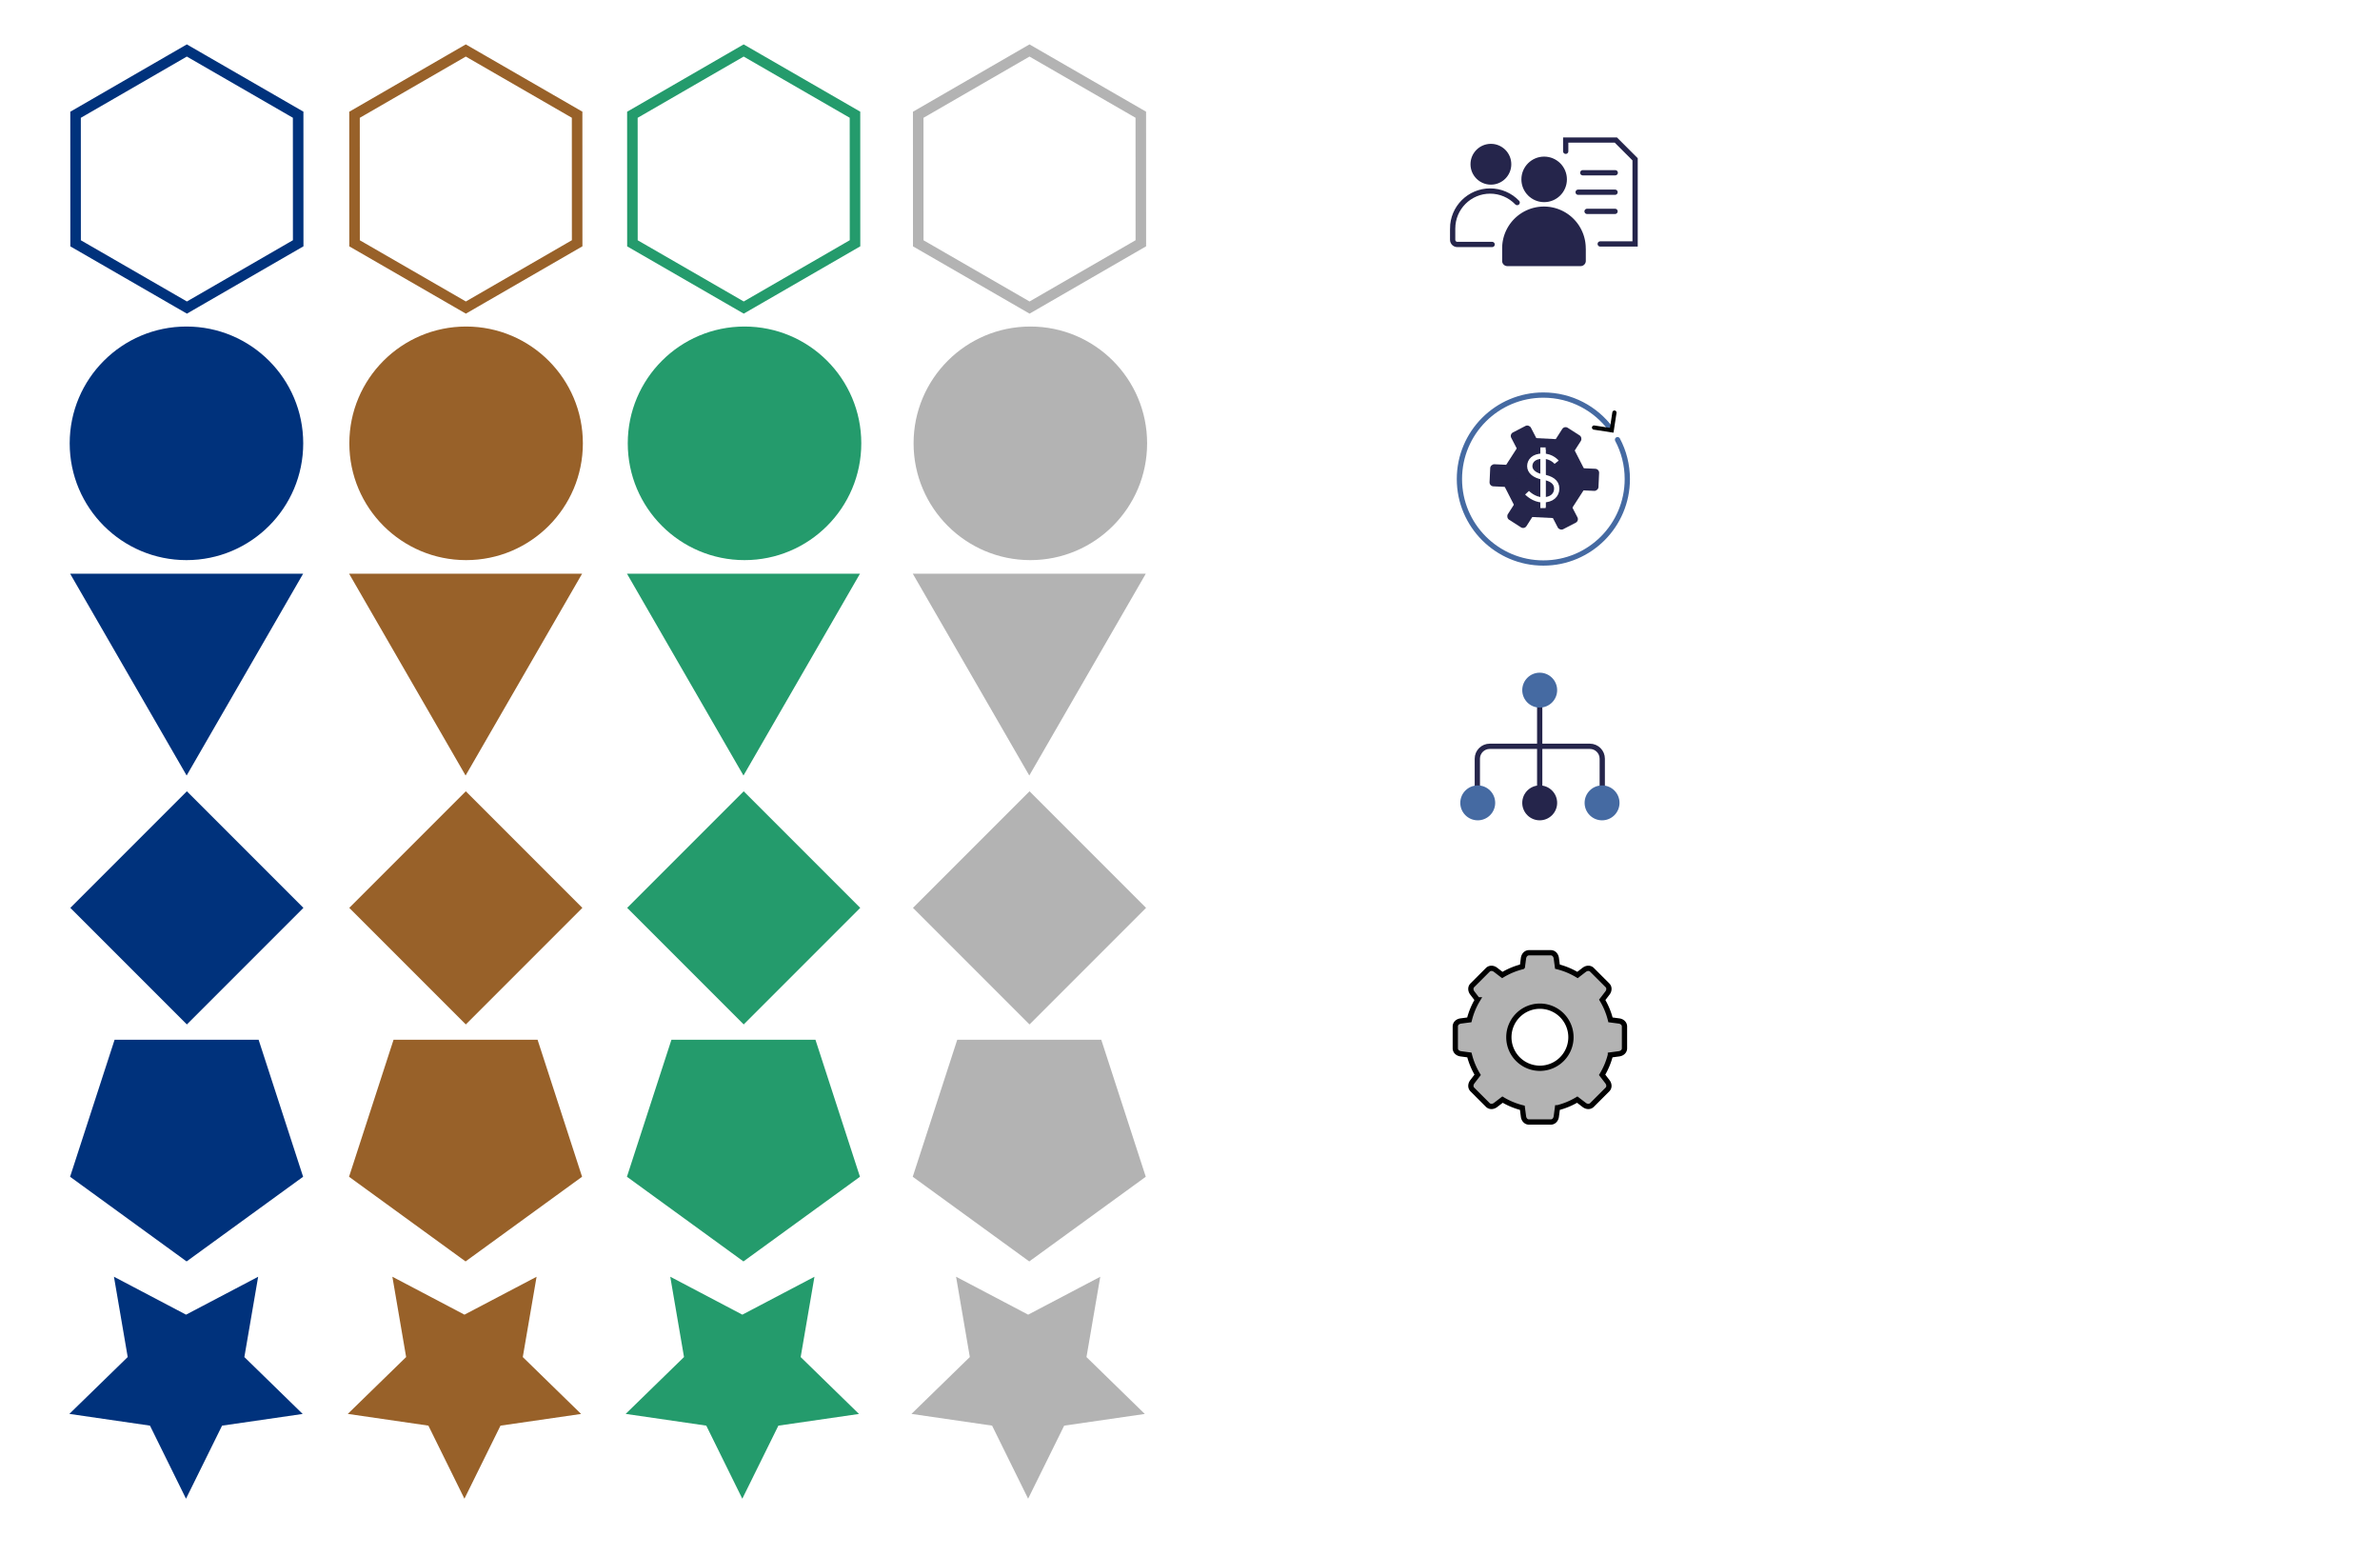 <?xml version="1.0" encoding="UTF-8" standalone="no"?>
<!-- Created with Inkscape (http://www.inkscape.org/) -->

<svg
   width="180.717mm"
   height="118.143mm"
   viewBox="0 0 180.717 118.143"
   version="1.1"
   id="svg1"
   inkscape:version="1.4.2 (ebf0e940d0, 2025-05-08)"
   sodipodi:docname="icons.svg"
   inkscape:export-batch-path="../../public/icons"
   inkscape:export-batch-name="app-icon"
   xml:space="preserve"
   xmlns:inkscape="http://www.inkscape.org/namespaces/inkscape"
   xmlns:sodipodi="http://sodipodi.sourceforge.net/DTD/sodipodi-0.dtd"
   xmlns="http://www.w3.org/2000/svg"
   xmlns:svg="http://www.w3.org/2000/svg"><sodipodi:namedview
     id="namedview1"
     pagecolor="#ffffff"
     bordercolor="#000000"
     borderopacity="0.25"
     inkscape:showpageshadow="2"
     inkscape:pageopacity="0.0"
     inkscape:pagecheckerboard="0"
     inkscape:deskcolor="#d1d1d1"
     inkscape:document-units="mm"
     inkscape:zoom="1.5357475"
     inkscape:cx="383.52658"
     inkscape:cy="398.503"
     inkscape:window-width="2560"
     inkscape:window-height="2811"
     inkscape:window-x="0"
     inkscape:window-y="0"
     inkscape:window-maximized="1"
     inkscape:current-layer="g43"
     showgrid="false" /><defs
     id="defs1"><marker
       style="overflow:visible"
       id="marker35"
       refX="0"
       refY="0"
       orient="auto-start-reverse"
       inkscape:stockid="Wide arrow"
       markerWidth="0.8"
       markerHeight="0.8"
       viewBox="0 0 1 1"
       inkscape:isstock="true"
       inkscape:collect="always"
       preserveAspectRatio="xMidYMid"><path
         style="fill:none;stroke:context-stroke;stroke-width:1;stroke-linecap:butt"
         d="M 3,-3 0,0 3,3"
         transform="rotate(180,0.125,0)"
         sodipodi:nodetypes="ccc"
         id="path35" /></marker></defs><g
     inkscape:label="Layer 1"
     inkscape:groupmode="layer"
     id="layer1"
     transform="translate(-28.804,-16.288)"><path
       sodipodi:type="star"
       style="fill:#ffffff;fill-opacity:1;stroke:#00327c;stroke-width:0.84;stroke-dasharray:none;stroke-opacity:1"
       id="path1"
       inkscape:flatsided="true"
       sodipodi:sides="6"
       sodipodi:cx="25.6595"
       sodipodi:cy="11.958952"
       sodipodi:r1="10.245027"
       sodipodi:r2="9.7435999"
       sodipodi:arg1="1.0471976"
       sodipodi:arg2="1.5707964"
       inkscape:rounded="0"
       inkscape:randomized="0"
       d="m 30.782,20.831 -10.245,0 -5.123,-8.872 5.123,-8.872 10.245,5e-7 5.123,8.872 z"
       transform="matrix(0.825,0.476,-0.476,0.825,27.517,7.797)"
       inkscape:label="essential-element-core" /><path
       sodipodi:type="star"
       style="fill:#00327c;fill-opacity:1;stroke-width:0.992"
       id="path2"
       inkscape:flatsided="true"
       sodipodi:sides="3"
       sodipodi:cx="56.543785"
       sodipodi:cy="25.078968"
       sodipodi:r1="10.134267"
       sodipodi:r2="6.984498"
       sodipodi:arg1="1.0471976"
       sodipodi:arg2="2.0943952"
       inkscape:rounded="0"
       inkscape:randomized="0"
       d="m 61.611,33.856 -15.201,-8.777 15.201,-8.777 z"
       transform="matrix(0,-1.008,1.008,0,17.696,121.94)"
       inkscape:label="subcategory-core" /><path
       sodipodi:type="star"
       style="fill:#00327c;fill-opacity:1;stroke-width:1.167"
       id="path3"
       inkscape:flatsided="true"
       sodipodi:sides="5"
       sodipodi:cx="54.637268"
       sodipodi:cy="24.055176"
       sodipodi:r1="10.860132"
       sodipodi:r2="8.7860317"
       sodipodi:arg1="-2.3561945"
       sodipodi:arg2="-1.727876"
       inkscape:rounded="0"
       inkscape:randomized="0"
       d="m 46.958,16.376 12.61,-1.997 5.796,11.375 -9.028,9.028 -11.375,-5.796 z"
       inkscape:transform-center-x="0.0013200814"
       inkscape:transform-center-y="0.88740512"
       transform="matrix(0.846,0.134,-0.134,0.846,-0.027,75.069)"
       inkscape:label="feature-core" /><path
       sodipodi:type="star"
       style="fill:#00327c;fill-opacity:1;stroke-width:1.137"
       id="path4"
       inkscape:flatsided="true"
       sodipodi:sides="4"
       sodipodi:cx="34.317623"
       sodipodi:cy="49.136597"
       sodipodi:r1="10.059878"
       sodipodi:r2="8.1386127"
       sodipodi:arg1="0.78539816"
       sodipodi:arg2="1.5707963"
       inkscape:rounded="0"
       inkscape:randomized="0"
       d="m 41.431,56.25 -14.227,0 0,-14.227 14.227,-1e-6 z"
       inkscape:transform-center-y="-0.60495041"
       transform="matrix(0.622,0.622,-0.622,0.622,52.211,33.296)"
       inkscape:label="attribute-core" /><path
       sodipodi:type="star"
       style="fill:#ffffff;fill-opacity:1;stroke:#986129;stroke-width:0.84;stroke-dasharray:none;stroke-opacity:1"
       id="path5"
       inkscape:flatsided="true"
       sodipodi:sides="6"
       sodipodi:cx="25.6595"
       sodipodi:cy="11.958952"
       sodipodi:r1="10.245027"
       sodipodi:r2="9.7435999"
       sodipodi:arg1="1.0471976"
       sodipodi:arg2="1.5707964"
       inkscape:rounded="0"
       inkscape:randomized="0"
       d="m 30.782,20.831 -10.245,0 -5.123,-8.872 5.123,-8.872 10.245,5e-7 5.123,8.872 z"
       transform="matrix(0.825,0.476,-0.476,0.825,48.699,7.797)"
       inkscape:label="essential-element-desirable" /><path
       sodipodi:type="star"
       style="fill:#986129;fill-opacity:1;stroke-width:0.992"
       id="path6"
       inkscape:flatsided="true"
       sodipodi:sides="3"
       sodipodi:cx="56.543785"
       sodipodi:cy="25.078968"
       sodipodi:r1="10.134267"
       sodipodi:r2="6.984498"
       sodipodi:arg1="1.0471976"
       sodipodi:arg2="2.0943952"
       inkscape:rounded="0"
       inkscape:randomized="0"
       d="m 61.611,33.856 -15.201,-8.777 15.201,-8.777 z"
       transform="matrix(0,-1.008,1.008,0,38.878,121.94)"
       inkscape:label="subcategory-desirable" /><path
       sodipodi:type="star"
       style="fill:#986129;fill-opacity:1;stroke-width:1.167"
       id="path7"
       inkscape:flatsided="true"
       sodipodi:sides="5"
       sodipodi:cx="54.637268"
       sodipodi:cy="24.055176"
       sodipodi:r1="10.860132"
       sodipodi:r2="8.7860317"
       sodipodi:arg1="-2.3561945"
       sodipodi:arg2="-1.727876"
       inkscape:rounded="0"
       inkscape:randomized="0"
       d="m 46.958,16.376 12.61,-1.997 5.796,11.375 -9.028,9.028 -11.375,-5.796 z"
       inkscape:transform-center-x="0.0013200814"
       inkscape:transform-center-y="0.88740512"
       transform="matrix(0.846,0.134,-0.134,0.846,21.155,75.069)"
       inkscape:label="feature-desirable" /><path
       sodipodi:type="star"
       style="fill:#986129;fill-opacity:1;stroke-width:1.137"
       id="path8"
       inkscape:flatsided="true"
       sodipodi:sides="4"
       sodipodi:cx="34.317623"
       sodipodi:cy="49.136597"
       sodipodi:r1="10.059878"
       sodipodi:r2="8.1386127"
       sodipodi:arg1="0.78539816"
       sodipodi:arg2="1.5707963"
       inkscape:rounded="0"
       inkscape:randomized="0"
       d="m 41.431,56.25 -14.227,0 0,-14.227 14.227,-1e-6 z"
       inkscape:transform-center-y="-0.60495041"
       transform="matrix(0.622,0.622,-0.622,0.622,73.392,33.296)"
       inkscape:label="attribute-desirable" /><path
       sodipodi:type="star"
       style="fill:#ffffff;fill-opacity:1;stroke:#249b6c;stroke-width:0.84;stroke-dasharray:none;stroke-opacity:1"
       id="path9"
       inkscape:flatsided="true"
       sodipodi:sides="6"
       sodipodi:cx="25.6595"
       sodipodi:cy="11.958952"
       sodipodi:r1="10.245027"
       sodipodi:r2="9.7435999"
       sodipodi:arg1="1.0471976"
       sodipodi:arg2="1.5707964"
       inkscape:rounded="0"
       inkscape:randomized="0"
       d="m 30.782,20.831 -10.245,0 -5.123,-8.872 5.123,-8.872 10.245,5e-7 5.123,8.872 z"
       transform="matrix(0.825,0.476,-0.476,0.825,69.798,7.797)"
       inkscape:label="essential-element-optional" /><path
       sodipodi:type="star"
       style="fill:#249b6c;fill-opacity:1;stroke-width:0.992"
       id="path10"
       inkscape:flatsided="true"
       sodipodi:sides="3"
       sodipodi:cx="56.543785"
       sodipodi:cy="25.078968"
       sodipodi:r1="10.134267"
       sodipodi:r2="6.984498"
       sodipodi:arg1="1.0471976"
       sodipodi:arg2="2.0943952"
       inkscape:rounded="0"
       inkscape:randomized="0"
       d="m 61.611,33.856 -15.201,-8.777 15.201,-8.777 z"
       transform="matrix(0,-1.008,1.008,0,59.978,121.94)"
       inkscape:label="subcategory-optional" /><path
       sodipodi:type="star"
       style="fill:#249b6c;fill-opacity:1;stroke-width:1.167"
       id="path11"
       inkscape:flatsided="true"
       sodipodi:sides="5"
       sodipodi:cx="54.637268"
       sodipodi:cy="24.055176"
       sodipodi:r1="10.860132"
       sodipodi:r2="8.7860317"
       sodipodi:arg1="-2.3561945"
       sodipodi:arg2="-1.727876"
       inkscape:rounded="0"
       inkscape:randomized="0"
       d="m 46.958,16.376 12.61,-1.997 5.796,11.375 -9.028,9.028 -11.375,-5.796 z"
       inkscape:transform-center-x="0.0013200814"
       inkscape:transform-center-y="0.88740512"
       transform="matrix(0.846,0.134,-0.134,0.846,42.255,75.069)"
       inkscape:label="feature-optional" /><path
       sodipodi:type="star"
       style="fill:#249b6c;fill-opacity:1;stroke-width:1.137"
       id="path12"
       inkscape:flatsided="true"
       sodipodi:sides="4"
       sodipodi:cx="34.317623"
       sodipodi:cy="49.136597"
       sodipodi:r1="10.059878"
       sodipodi:r2="8.1386127"
       sodipodi:arg1="0.78539816"
       sodipodi:arg2="1.5707963"
       inkscape:rounded="0"
       inkscape:randomized="0"
       d="m 41.431,56.25 -14.227,0 0,-14.227 14.227,-1e-6 z"
       inkscape:transform-center-y="-0.60495041"
       transform="matrix(0.622,0.622,-0.622,0.622,94.492,33.296)"
       inkscape:label="attribute-optional" /><path
       sodipodi:type="star"
       style="fill:#00327c;fill-opacity:1;stroke:none;stroke-width:1.94;stroke-dasharray:none;stroke-opacity:1"
       id="path13"
       inkscape:flatsided="false"
       sodipodi:sides="5"
       sodipodi:cx="34.235523"
       sodipodi:cy="87.025551"
       sodipodi:r1="22.592752"
       sodipodi:r2="11.296377"
       sodipodi:arg1="-2.0943951"
       sodipodi:arg2="-1.4660766"
       inkscape:rounded="0"
       inkscape:randomized="0"
       d="M 22.939,67.46 35.416,75.791 49.353,70.236 45.285,84.677 54.875,96.215 39.884,96.808 31.874,109.495 26.677,95.42 12.136,91.723 23.916,82.431 Z"
       inkscape:transform-center-x="-0.0017003019"
       inkscape:transform-center-y="0.88673389"
       transform="matrix(0.41,-0.043,0.043,0.41,25.151,86.533)"
       inkscape:label="wildcard-core" /><path
       sodipodi:type="star"
       style="fill:#986129;fill-opacity:1;stroke:none;stroke-width:1.94;stroke-dasharray:none;stroke-opacity:1"
       id="path14"
       inkscape:flatsided="false"
       sodipodi:sides="5"
       sodipodi:cx="34.235523"
       sodipodi:cy="87.025551"
       sodipodi:r1="22.592752"
       sodipodi:r2="11.296377"
       sodipodi:arg1="-2.0943951"
       sodipodi:arg2="-1.4660766"
       inkscape:rounded="0"
       inkscape:randomized="0"
       d="M 22.939,67.46 35.416,75.791 49.353,70.236 45.285,84.677 54.875,96.215 39.884,96.808 31.874,109.495 26.677,95.42 12.136,91.723 23.916,82.431 Z"
       inkscape:transform-center-x="-0.0017003019"
       inkscape:transform-center-y="0.88673389"
       transform="matrix(0.41,-0.043,0.043,0.41,46.292,86.533)"
       inkscape:label="wildcard-desirable" /><path
       sodipodi:type="star"
       style="fill:#249b6c;fill-opacity:1;stroke:none;stroke-width:1.94;stroke-dasharray:none;stroke-opacity:1"
       id="path15"
       inkscape:flatsided="false"
       sodipodi:sides="5"
       sodipodi:cx="34.235523"
       sodipodi:cy="87.025551"
       sodipodi:r1="22.592752"
       sodipodi:r2="11.296377"
       sodipodi:arg1="-2.0943951"
       sodipodi:arg2="-1.4660766"
       inkscape:rounded="0"
       inkscape:randomized="0"
       d="M 22.939,67.46 35.416,75.791 49.353,70.236 45.285,84.677 54.875,96.215 39.884,96.808 31.874,109.495 26.677,95.42 12.136,91.723 23.916,82.431 Z"
       inkscape:transform-center-x="-0.0017003019"
       inkscape:transform-center-y="0.88673389"
       transform="matrix(0.41,-0.043,0.043,0.41,67.392,86.533)"
       inkscape:label="wildcard-optional" /><circle
       style="fill:#00327c;fill-opacity:1;stroke:none;stroke-width:0.8;stroke-dasharray:none;stroke-opacity:1"
       id="path16"
       cx="42.962"
       cy="49.941"
       r="8.866"
       inkscape:label="category-core" /><circle
       style="fill:#986129;fill-opacity:1;stroke:none;stroke-width:0.8;stroke-dasharray:none;stroke-opacity:1"
       id="circle16"
       cx="64.196"
       cy="49.941"
       r="8.866"
       inkscape:label="category-desirable" /><circle
       style="fill:#249b6c;fill-opacity:1;stroke:none;stroke-width:0.8;stroke-dasharray:none;stroke-opacity:1"
       id="circle17"
       cx="85.337"
       cy="49.941"
       r="8.866"
       inkscape:label="category-optional" /><path
       sodipodi:type="star"
       style="fill:#ffffff;fill-opacity:1;stroke:#b3b3b3;stroke-width:0.84;stroke-dasharray:none;stroke-opacity:1"
       id="path17"
       inkscape:flatsided="true"
       sodipodi:sides="6"
       sodipodi:cx="25.6595"
       sodipodi:cy="11.958952"
       sodipodi:r1="10.245027"
       sodipodi:r2="9.7435999"
       sodipodi:arg1="1.0471976"
       sodipodi:arg2="1.5707964"
       inkscape:rounded="0"
       inkscape:randomized="0"
       d="m 30.782,20.831 -10.245,0 -5.123,-8.872 5.123,-8.872 10.245,5e-7 5.123,8.872 z"
       transform="matrix(0.825,0.476,-0.476,0.825,91.501,7.797)"
       inkscape:label="essential-element-neutral" /><path
       sodipodi:type="star"
       style="fill:#b3b3b3;fill-opacity:1;stroke-width:0.992"
       id="path18"
       inkscape:flatsided="true"
       sodipodi:sides="3"
       sodipodi:cx="56.543785"
       sodipodi:cy="25.078968"
       sodipodi:r1="10.134267"
       sodipodi:r2="6.984498"
       sodipodi:arg1="1.0471976"
       sodipodi:arg2="2.0943952"
       inkscape:rounded="0"
       inkscape:randomized="0"
       d="m 61.611,33.856 -15.201,-8.777 15.201,-8.777 z"
       transform="matrix(0,-1.008,1.008,0,81.68,121.94)"
       inkscape:label="subcategory-neutral" /><path
       sodipodi:type="star"
       style="fill:#b3b3b3;fill-opacity:1;stroke-width:1.167"
       id="path19"
       inkscape:flatsided="true"
       sodipodi:sides="5"
       sodipodi:cx="54.637268"
       sodipodi:cy="24.055176"
       sodipodi:r1="10.860132"
       sodipodi:r2="8.7860317"
       sodipodi:arg1="-2.3561945"
       sodipodi:arg2="-1.727876"
       inkscape:rounded="0"
       inkscape:randomized="0"
       d="m 46.958,16.376 12.61,-1.997 5.796,11.375 -9.028,9.028 -11.375,-5.796 z"
       inkscape:transform-center-x="0.0013200814"
       inkscape:transform-center-y="0.88740512"
       transform="matrix(0.846,0.134,-0.134,0.846,63.957,75.069)"
       inkscape:label="feature-neutral" /><path
       sodipodi:type="star"
       style="fill:#b3b3b3;fill-opacity:1;stroke-width:1.137"
       id="path20"
       inkscape:flatsided="true"
       sodipodi:sides="4"
       sodipodi:cx="34.317623"
       sodipodi:cy="49.136597"
       sodipodi:r1="10.059878"
       sodipodi:r2="8.1386127"
       sodipodi:arg1="0.78539816"
       sodipodi:arg2="1.5707963"
       inkscape:rounded="0"
       inkscape:randomized="0"
       d="m 41.431,56.25 -14.227,0 0,-14.227 14.227,-1e-6 z"
       inkscape:transform-center-y="-0.60495041"
       transform="matrix(0.622,0.622,-0.622,0.622,116.194,33.296)"
       inkscape:label="attribute-neutral" /><path
       sodipodi:type="star"
       style="fill:#b3b3b3;fill-opacity:1;stroke:none;stroke-width:1.94;stroke-dasharray:none;stroke-opacity:1"
       id="path21"
       inkscape:flatsided="false"
       sodipodi:sides="5"
       sodipodi:cx="34.235523"
       sodipodi:cy="87.025551"
       sodipodi:r1="22.592752"
       sodipodi:r2="11.296377"
       sodipodi:arg1="-2.0943951"
       sodipodi:arg2="-1.4660766"
       inkscape:rounded="0"
       inkscape:randomized="0"
       d="M 22.939,67.46 35.416,75.791 49.353,70.236 45.285,84.677 54.875,96.215 39.884,96.808 31.874,109.495 26.677,95.42 12.136,91.723 23.916,82.431 Z"
       inkscape:transform-center-x="-0.0017003019"
       inkscape:transform-center-y="0.88673389"
       transform="matrix(0.41,-0.043,0.043,0.41,89.094,86.533)"
       inkscape:label="wildcard-neutral" /><circle
       style="fill:#b3b3b3;fill-opacity:1;stroke:none;stroke-width:0.8;stroke-dasharray:none;stroke-opacity:1"
       id="circle21"
       cx="107.04"
       cy="49.941"
       r="8.866"
       inkscape:label="category-neutral" /><g
       id="g69"
       inkscape:label="rules-of-participation-and-access"><rect
         style="fill:#ffffff;fill-opacity:0;stroke:none;stroke-width:0.4;stroke-linecap:round;stroke-dasharray:none;stroke-opacity:1"
         id="rect31"
         width="20.294"
         height="20.294"
         x="135.804"
         y="21.242"
         ry="0"
         inkscape:label="bg-rect" /><g
         id="g62"
         transform="translate(17.961,1.497)"><path
           id="path25"
           style="fill:#25254b;fill-opacity:1;stroke:none;stroke-width:0.8"
           d="m 128.078,30.47 a 3.175,3.175 0 0 0 -3.175,3.175 h 0.003 c -0.002,0.014 -0.003,0.028 -0.003,0.042 V 34.596 c 0,0.219 0.177,0.396 0.396,0.396 h 5.561 c 0.219,0 0.396,-0.177 0.396,-0.396 v -0.91 c 0,-0.017 -9.2e-4,-0.034 -0.004,-0.05 a 3.175,3.175 0 0 0 -3.175,-3.166 z" /><circle
           style="fill:#25254b;fill-opacity:1;stroke:none;stroke-width:0.8"
           id="path26"
           cx="128.093"
           cy="28.407"
           r="1.728" /><path
           style="fill:none;stroke:#25254b;stroke-width:0.4;stroke-linecap:round;stroke-dasharray:none;stroke-opacity:1"
           d="m 126.044,30.167 c -0.537,-0.559 -1.278,-0.874 -2.052,-0.875 l -4.7e-4,4e-6 c -1.572,3.21e-4 -2.846,1.275 -2.846,2.847 0.005,0.005 0,0.027 0,0.038 v 0.816 c 0,0.197 0.158,0.355 0.355,0.355 h 2.642"
           id="path27"
           sodipodi:nodetypes="csscsssc" /><circle
           style="fill:#25254b;fill-opacity:1;stroke:none;stroke-width:0.8"
           id="circle27"
           cx="124.049"
           cy="27.259"
           r="1.549" /><path
           style="fill:#25254b;fill-opacity:1;stroke:#25254b;stroke-width:0.4;stroke-linecap:round;stroke-dasharray:none;stroke-opacity:1"
           d="m 131.024,27.905 h 2.467"
           id="path28" /><path
           style="fill:#25254b;fill-opacity:1;stroke:#25254b;stroke-width:0.4;stroke-linecap:round;stroke-dasharray:none;stroke-opacity:1"
           d="m 130.674,29.382 h 2.802"
           id="path29" /><path
           style="fill:#25254b;fill-opacity:1;stroke:#25254b;stroke-width:0.4;stroke-linecap:round;stroke-dasharray:none;stroke-opacity:1"
           d="m 131.351,30.836 h 2.124"
           id="path30" /><path
           style="fill:none;fill-opacity:1;stroke:#25254b;stroke-width:0.4;stroke-linecap:round;stroke-dasharray:none;stroke-opacity:1"
           d="m 129.73,26.275 v -0.853 h 3.807 l 1.462,1.462 v 6.425 h -2.649"
           id="path31" /></g></g><g
       id="g67"
       inkscape:label="sustainability"
       transform="translate(0,-0.595)"><g
         id="g61"
         transform="translate(17.586,-2.526)"><path
           id="path32"
           style="fill:none;fill-opacity:0.459;stroke:#456aa2;stroke-width:0.4;stroke-linecap:round;stroke-opacity:1;marker-end:url(#marker35)"
           d="m 134.04,52.785 c 0.474,0.891 0.742,1.908 0.742,2.988 0,3.52 -2.854,6.374 -6.374,6.374 -3.52,0 -6.374,-2.854 -6.374,-6.374 0,-3.52 2.854,-6.374 6.374,-6.374 2.111,0 3.983,1.027 5.143,2.608"
           sodipodi:nodetypes="cssssc" /><g
           id="g53"
           transform="matrix(0.92,0.041,-0.041,0.92,-0.7,-4.956)"
           style="fill:#25254b;fill-opacity:1;stroke-width:1.086"><path
             sodipodi:type="star"
             style="fill:#25254b;fill-opacity:1;stroke:none;stroke-width:0.412;stroke-linecap:round;stroke-dasharray:none;stroke-opacity:1"
             id="path36"
             inkscape:flatsided="true"
             sodipodi:sides="6"
             sodipodi:cx="143.03297"
             sodipodi:cy="59.446827"
             sodipodi:r1="3.5572226"
             sodipodi:r2="2.8778534"
             sodipodi:arg1="0.78539816"
             sodipodi:arg2="1.3089969"
             inkscape:rounded="0"
             inkscape:randomized="0"
             d="m 145.548,61.962 -3.436,0.921 -2.515,-2.515 0.921,-3.436 3.436,-0.921 2.515,2.515 z"
             inkscape:transform-center-x="0.12687806"
             inkscape:transform-center-y="-0.22326862"
             transform="matrix(1.017,0.28,-0.279,1.019,14.207,-41.071)" /><rect
             style="fill:#25254b;fill-opacity:1;stroke:none;stroke-width:0.434;stroke-linecap:round;stroke-dasharray:none;stroke-opacity:1"
             id="rect37"
             width="1.824"
             height="2.218"
             x="58.404"
             y="-147.642"
             ry="0.327"
             transform="rotate(90.077)"
             inkscape:transform-center-x="-3.3851357" /><rect
             style="fill:#25254b;fill-opacity:1;stroke:none;stroke-width:0.434;stroke-linecap:round;stroke-dasharray:none;stroke-opacity:1"
             id="rect49"
             width="1.824"
             height="2.218"
             x="152.713"
             y="-24.696"
             ry="0.327"
             transform="rotate(30.077)"
             inkscape:transform-center-x="-1.6925698"
             inkscape:transform-center-y="-2.9316116" /><rect
             style="fill:#25254b;fill-opacity:1;stroke:none;stroke-width:0.434;stroke-linecap:round;stroke-dasharray:none;stroke-opacity:1"
             id="rect50"
             width="1.824"
             height="2.218"
             x="93.393"
             y="118.452"
             ry="0.327"
             transform="rotate(-29.923)"
             inkscape:transform-center-x="1.6925634"
             inkscape:transform-center-y="-2.9316143" /><rect
             style="fill:#25254b;fill-opacity:1;stroke:none;stroke-width:0.434;stroke-linecap:round;stroke-dasharray:none;stroke-opacity:1"
             id="rect51"
             width="1.824"
             height="2.218"
             x="-60.236"
             y="138.653"
             ry="0.327"
             transform="rotate(-89.923)"
             inkscape:transform-center-x="3.3851416"
             inkscape:transform-center-y="-3.2682146e-06" /><rect
             style="fill:#25254b;fill-opacity:1;stroke:none;stroke-width:0.434;stroke-linecap:round;stroke-dasharray:none;stroke-opacity:1"
             id="rect52"
             width="1.824"
             height="2.218"
             x="-154.546"
             y="15.707"
             ry="0.327"
             transform="rotate(-149.923)"
             inkscape:transform-center-x="1.6925789"
             inkscape:transform-center-y="2.9316167" /><rect
             style="fill:#25254b;fill-opacity:1;stroke:none;stroke-width:0.434;stroke-linecap:round;stroke-dasharray:none;stroke-opacity:1"
             id="rect53"
             width="1.824"
             height="2.218"
             x="-95.226"
             y="-127.441"
             ry="0.327"
             transform="rotate(150.077)"
             inkscape:transform-center-x="-1.6925685"
             inkscape:transform-center-y="2.9316324" /></g><path
           style="fill:#ffffff;fill-opacity:1;stroke:#ffffff;stroke-width:0.4;stroke-linecap:butt;stroke-dasharray:none;stroke-opacity:1"
           d="m 128.379,53.532 v 4.385"
           id="path55" /><path
           style="fill:#ffffff;fill-opacity:1;stroke:#ffffff;stroke-width:0.4;stroke-linecap:butt;stroke-dasharray:none;stroke-opacity:1"
           d="m 128.379,53.372 v 4.606"
           id="path53" /><path
           style="fill:none;fill-opacity:1;stroke:#ffffff;stroke-width:0.4;stroke-linecap:butt;stroke-dasharray:none;stroke-opacity:1"
           d="m 129.415,54.499 c 0,0 -0.365,-0.464 -1.043,-0.464 -0.708,0 -0.997,0.373 -0.997,0.761 0,0.388 0.365,0.716 0.99,0.822 0.624,0.107 1.058,0.365 1.058,0.875 0,0.51 -0.388,0.86 -1.051,0.86 -0.7,0 -1.203,-0.541 -1.203,-0.541"
           id="path54"
           sodipodi:nodetypes="csssssc" /></g><rect
         style="fill:#ffffff;fill-opacity:0;stroke:none;stroke-width:0.4;stroke-linecap:round;stroke-dasharray:none;stroke-opacity:1"
         id="rect66"
         width="20.294"
         height="20.294"
         x="135.804"
         y="43.088"
         ry="0"
         inkscape:label="bg-rect" /></g><g
       id="g68"
       inkscape:label="governance-and-leadership"
       transform="translate(-0.471,-1.249)"><g
         id="g63"
         transform="translate(16.464,-9.635)"><path
           id="rect56"
           style="fill:none;stroke:#25254b;stroke-width:0.4;stroke-opacity:1"
           d="m 124.987,88.042 v -3.274 c 0,-0.523 0.421,-0.944 0.944,-0.944 h 7.598 c 0.523,0 0.944,0.421 0.944,0.944 v 3.335"
           sodipodi:nodetypes="cssssc" /><path
           style="fill:none;fill-opacity:1;stroke:#25254b;stroke-width:0.4;stroke-linecap:butt;stroke-dasharray:none;stroke-opacity:1"
           d="M 129.723,88.011 V 79.53"
           id="path56" /><circle
           style="fill:#456aa2;fill-opacity:1;stroke:none;stroke-width:0.4;stroke-linecap:butt;stroke-dasharray:none;stroke-opacity:1"
           id="path57"
           cx="129.723"
           cy="79.561"
           r="1.325" /><circle
           style="fill:#25254b;fill-opacity:1;stroke:none;stroke-width:0.4;stroke-linecap:butt;stroke-dasharray:none;stroke-opacity:1"
           id="circle57"
           cx="129.723"
           cy="88.118"
           r="1.325" /><circle
           style="fill:#456aa2;fill-opacity:1;stroke:none;stroke-width:0.4;stroke-linecap:butt;stroke-dasharray:none;stroke-opacity:1"
           id="circle58"
           cx="125.018"
           cy="88.118"
           r="1.325" /><circle
           style="fill:#456aa2;fill-opacity:1;stroke:none;stroke-width:0.4;stroke-linecap:butt;stroke-dasharray:none;stroke-opacity:1"
           id="circle59"
           cx="134.458"
           cy="88.118"
           r="1.325" /></g><rect
         style="fill:#ffffff;fill-opacity:0;stroke:none;stroke-width:0.4;stroke-linecap:round;stroke-dasharray:none;stroke-opacity:1"
         id="rect67"
         width="20.294"
         height="20.294"
         x="136.054"
         y="64.974"
         ry="0"
         inkscape:label="bg-rect" /></g><g
       id="g43"
       inkscape:label="settings"><rect
         style="fill:#ffffff;fill-opacity:0;stroke:none;stroke-width:0.4;stroke-linecap:round;stroke-dasharray:none;stroke-opacity:1"
         id="rect54"
         width="20.294"
         height="20.294"
         x="135.583"
         y="84.891"
         ry="0"
         inkscape:label="bg-rect" /><path
         id="path24"
         style="fill:#b3b3b3;fill-opacity:1;stroke:#000000;stroke-width:0.4;stroke-opacity:1"
         d="m 144.904,88.613 c -0.232,0 -0.389,0.189 -0.42,0.42 l -0.084,0.635 a 5.519,5.519 0 0 0 -1.524,0.633 l -0.509,-0.391 c -0.184,-0.141 -0.429,-0.164 -0.594,0 l -1.169,1.169 c -0.164,0.164 -0.142,0.409 0,0.594 l 0.393,0.513 a 5.519,5.519 0 0 0 -0.626,1.52 l -0.644,0.085 c -0.231,0.03 -0.42,0.187 -0.42,0.42 v 1.653 c 0,0.232 0.189,0.389 0.42,0.42 l 0.65,0.086 a 5.519,5.519 0 0 0 0.628,1.508 l -0.401,0.523 c -0.141,0.184 -0.164,0.429 0,0.594 l 1.169,1.169 c 0.164,0.164 0.409,0.141 0.594,0 l 0.527,-0.404 a 5.519,5.519 0 0 0 1.503,0.621 l 0.087,0.66 c 0.03,0.231 0.187,0.42 0.42,0.42 h 1.653 c 0.233,0 0.389,-0.189 0.42,-0.42 l 0.087,-0.66 a 5.519,5.519 0 0 0 1.503,-0.621 l 0.527,0.404 c 0.184,0.141 0.429,0.164 0.594,0 l 1.169,-1.169 c 0.164,-0.164 0.142,-0.409 2.8e-4,-0.594 l -0.401,-0.523 a 5.519,5.519 0 0 0 0.628,-1.508 5.519,5.519 0 0 0 0,-2.83e-4 l 0.65,-0.086 c 0.231,-0.03 0.42,-0.187 0.42,-0.42 v -1.653 c 0,-0.232 -0.189,-0.389 -0.42,-0.42 l -0.644,-0.085 a 5.519,5.519 0 0 0 -0.626,-1.52 l 0.393,-0.513 c 0.142,-0.184 0.164,-0.429 -2.8e-4,-0.594 l -1.169,-1.169 c -0.164,-0.164 -0.409,-0.142 -0.593,-2.89e-4 l -0.509,0.391 a 5.519,5.519 0 0 0 -1.524,-0.633 l -0.084,-0.635 c -0.03,-0.23 -0.187,-0.42 -0.42,-0.42 z m 0.827,4.054 a 2.357,2.357 0 0 1 2.357,2.357 2.357,2.357 0 0 1 -2.357,2.357 2.357,2.357 0 0 1 -2.357,-2.357 2.357,2.357 0 0 1 2.357,-2.357 z" /></g></g></svg>

